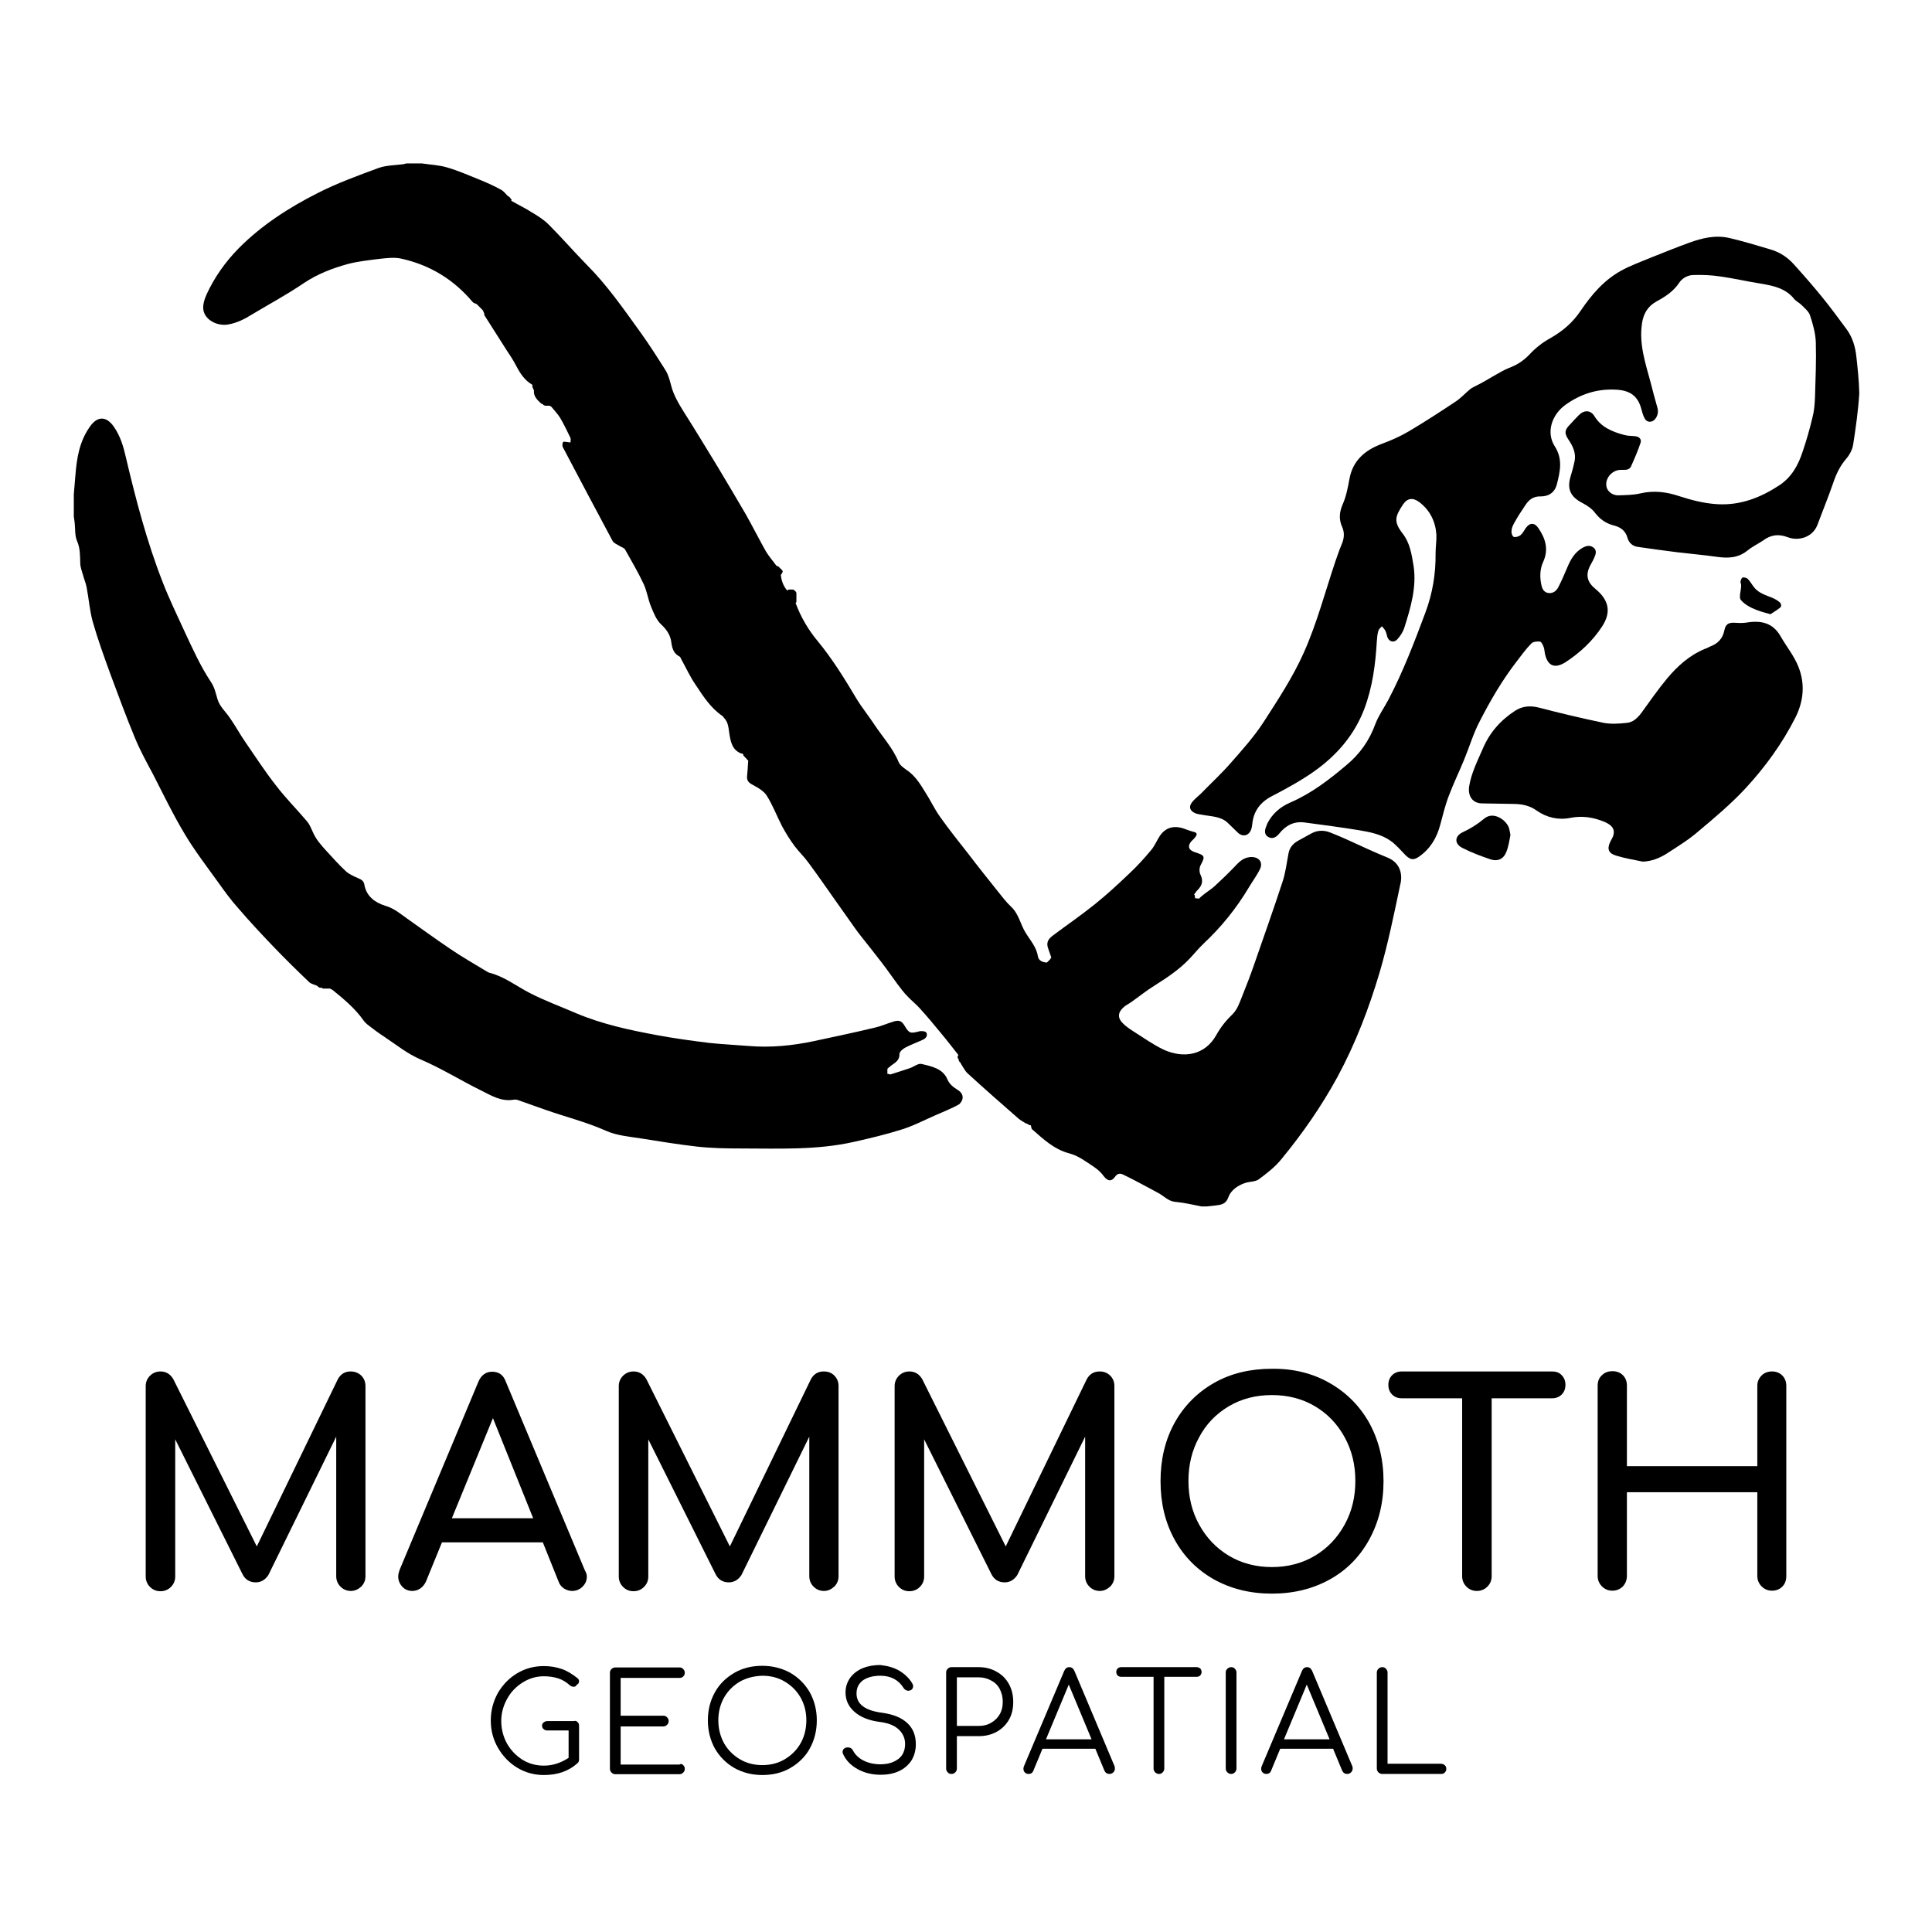 <svg xmlns="http://www.w3.org/2000/svg" width="720" height="720" viewBox="0 0 720 720"><path d="M586.1 134.4c-0.3 0.1-0.6 0.1-0.9 0.3 -5 2.9-10.5 4.1-16.1 5.3 -3 0.7-6.1 1.1-9.2 1.6 -1.8 0.3-0.9 2.9-2.7 3.2 -1.1 0.2-2.4 2.5-3.4 2.9 0.3-0.4-3-3.1-3.2-3.8 -0.5 2.6 0.1 5.2-2.1 6.7 -4.3 2.9-6.8 6.6-11.1 9.5 -3.6 2.4-8 5-11.4 7.6 -1 0.8-5.5 0.4-5.4 1.5 0.2 1.9 2.2 2.2 3.9 1.8 1.8-0.4 3.6-1 5.2-1.8 3.9-2 7.9-3.1 12.4-2.9 1.7 0.1 3.4-0.5 5.1-0.9 3.3-0.9 6.5-2 9.8-3 0.9-0.3 1.8-0.6 2.6-1 2.2-1.2 2.5-3.7 0.9-5.5 -0.6-0.6-1.3-1.2-1.6-1.9 -0.4-0.8-0.8-2.1-0.5-2.5 0.7-0.6 2-1.1 2.9-0.9 2.2 0.6 4.3 1.5 6.4 2.5 4.8 2.1 8.3 1.6 12-1.9 1.3-1.2 2.7-2.2 3.7-3.6 2.3-2.9 4.5-5.8 6.4-9 0.5-0.9 0.3-2.5-0.2-3.5C589 133.8 587.4 133.9 586.1 134.4"></path><path d="M517.1 319.6c-5.2-2.1-10.2-4.5-15.3-6.8 -2-0.9-4.1-1.8-6.2-2.6 -2.3-0.9-4.7-0.8-6.9 0.4 -1.6 0.9-3.3 1.8-4.9 2.7 -2 1.1-3.2 2.6-3.6 4.7 -0.7 3.6-1.1 7.3-2.3 10.8 -3.3 10.1-6.9 20.2-10.4 30.3 -1.4 4.1-3 8.2-4.6 12.2 -0.9 2.3-1.8 4.9-3.5 6.6 -2.5 2.4-4.5 4.9-6.1 7.8 -4.3 7.7-12.3 8.8-19.6 5.5 -4-1.9-7.6-4.5-11.4-6.9 -1.4-0.9-2.7-1.8-3.8-2.9 -2-1.9-2-4 0.1-5.9 0.8-0.8 1.9-1.3 2.9-2 3-2.1 5.8-4.4 8.9-6.3 4.6-2.9 9.1-5.9 12.9-9.9 1.8-1.9 3.4-3.9 5.2-5.6 6.6-6.2 12.2-13.1 16.8-20.8 1.4-2.4 3.1-4.6 4.3-7.1 1.2-2.6-0.6-4.6-3.6-4.4 -2.8 0.2-4.4 2-6.1 3.8 -2.3 2.4-4.7 4.7-7.2 7 -1.2 1.1-2.5 1.9-3.8 2.9 -0.8 0.6-1.5 1.2-2.2 1.9 -0.1-0.1-0.2-0.2-0.3-0.2 -0.2 0-0.3 0-0.5 0 -0.1 0-0.2 0-0.2 0 -0.1 0-0.2-0.1-0.3-0.1 0-0.1-0.1-0.2-0.1-0.3 0-0.1 0-0.2 0-0.2 0-0.2 0-0.3 0-0.5 -0.1-0.1-0.2-0.2-0.3-0.3 0.4-0.6 0.8-1.2 1.3-1.7 1.7-1.7 2.2-3.4 1.1-5.7 -0.5-1-0.5-2.5 0-3.5 1.8-3.4 1.7-3.7-2.1-4.9 -0.1 0-0.1-0.1-0.2-0.1 -2.2-0.7-2.6-2.3-1.1-4 0.5-0.5 1.1-1 1.5-1.6 0.7-0.9 0.7-1.6-0.7-1.9 -1.3-0.3-2.6-0.9-3.9-1.3 -3.8-1.2-6.9-0.1-8.9 3.2 -1 1.6-1.8 3.5-3 4.9 -2.5 3-5.2 6-8.1 8.7 -4.2 4-8.4 7.9-12.9 11.5 -5.1 4.1-10.5 7.8-15.7 11.7 -2 1.5-2.4 2.9-1.6 5 0.4 1 0.7 2.1 1.1 3.2 -0.1 0.1-0.2 0.2-0.3 0.3 0 0.1-0.1 0.2-0.1 0.3 -0.1 0.1-0.3 0.2-0.4 0.4v0c-0.1 0.1-0.3 0.2-0.4 0.4h0c-0.1 0.1-0.3 0.2-0.4 0.4 -1.7 0-3.2-0.8-3.4-2.3 -0.5-3.3-2.7-5.8-4.4-8.5 -2.1-3.2-2.6-7.2-5.6-10 -1.9-1.8-3.4-3.8-5-5.8 -3.6-4.5-7.2-9-10.7-13.6 -3.6-4.6-7.3-9.2-10.7-14 -2.1-2.9-3.6-6.2-5.6-9.3 -1.9-3.1-3.8-6.2-7-8.3 -1.1-0.8-2.4-1.7-2.9-2.9 -2.2-5.3-6.1-9.5-9.2-14.2 -2.1-3.2-4.5-6.1-6.5-9.4 -4.4-7.4-8.9-14.7-14.4-21.4 -3.6-4.3-6.4-9.1-8.3-14.3 0.1-0.1 0.2-0.2 0.3-0.3 0-0.2 0-0.3 0-0.5 0-0.1 0-0.2 0-0.2 0-0.2 0-0.3 0-0.5 0-0.1 0-0.2 0-0.2 0-0.2 0-0.3 0-0.5 0-0.1 0-0.2 0-0.2l0-0.5c0-0.1 0-0.2 0-0.2 0-0.2 0-0.3 0-0.5 0-0.1 0-0.2 0-0.2 -0.1-0.2-0.2-0.4-0.3-0.5 -0.1-0.1-0.3-0.2-0.4-0.4 -0.2-0.1-0.4-0.2-0.6-0.3 -0.1 0-0.2 0-0.3 0 -0.2 0-0.3 0-0.5 0 -0.1 0-0.2 0-0.3 0 -0.2 0-0.3 0-0.5 0 -0.1 0.1-0.2 0.2-0.4 0.3 -0.1 0-0.1 0-0.2 0 -1.4-1.7-2.1-3.6-2.3-5.8 0.1-0.1 0.2-0.2 0.3-0.3 0-0.1 0.1-0.2 0.1-0.3 0.1-0.2 0.2-0.3 0.3-0.5 0-0.1 0-0.2 0-0.2 -0.1-0.2-0.2-0.4-0.3-0.5l-0.4-0.4c-0.1-0.1-0.3-0.2-0.4-0.4 -0.1-0.1-0.3-0.2-0.4-0.4l-0.6-0.3 -0.2 0c-1.3-1.8-2.8-3.5-3.9-5.3 -2.6-4.6-5-9.4-7.6-14 -3.5-6-7-11.9-10.6-17.9 -4.1-6.7-8.2-13.5-12.4-20.1 -2-3.2-3.9-6.4-4.8-10 -0.5-1.9-1-3.8-2-5.5 -3.1-4.9-6.2-9.8-9.6-14.5 -6.2-8.6-12.3-17.4-19.9-25 -4.8-4.9-9.3-10.1-14.1-14.9 -1.8-1.8-4-3.2-6.2-4.5 -2.5-1.6-5.2-2.9-7.8-4.4 0.1-0.1 0.2-0.2 0.2-0.3 -0.1-0.1-0.2-0.3-0.3-0.4 -0.1-0.1-0.2-0.3-0.3-0.4 -0.1-0.1-0.2-0.3-0.4-0.4 -0.2-0.1-0.3-0.2-0.5-0.3 -0.8-0.8-1.5-1.8-2.5-2.3 -2.5-1.4-5.2-2.6-7.9-3.7 -4-1.6-8-3.4-12.2-4.6 -3-0.9-6.2-1-9.4-1.5h-5.7c-0.4 0.1-0.8 0.2-1.2 0.3 -3.1 0.4-6.4 0.4-9.2 1.4 -7.6 2.8-15.3 5.6-22.6 9.3 -10.9 5.5-21.1 12.1-29.6 20.7 -5 5.1-9 10.8-11.9 17.1 -0.8 1.8-1.5 4-1.2 5.8 0.6 3.8 5.3 6.2 9.4 5.4 3.2-0.6 6-2 8.7-3.7 6.5-3.9 13.2-7.5 19.5-11.8 5-3.3 10.4-5.4 16.2-7 3.8-1 7.7-1.4 11.6-1.9 2.8-0.3 5.8-0.7 8.4-0.1 10.8 2.4 19.6 7.9 26.5 16.1 0.3 0.4 1 0.6 1.5 0.8l0.4 0.4c0.1-0.1 0.2-0.2 0.2-0.2 -0.1 0.1-0.2 0.2-0.2 0.2 0.1 0.1 0.3 0.2 0.4 0.4 0 0 0.1-0.1 0.1-0.1 0 0-0.1 0.1-0.1 0.1 0.1 0.1 0.3 0.2 0.4 0.4 0.1 0.1 0.3 0.2 0.4 0.4h0c0.1 0.1 0.3 0.2 0.4 0.4 0.1 0.1 0.2 0.2 0.4 0.4 0.1-0.1 0.2-0.1 0.3-0.2 -0.1 0.1-0.2 0.2-0.3 0.2 0 0.1 0.1 0.2 0.1 0.3 0.1 0.3 0.3 0.6 0.4 0.9 0 0.2-0.1 0.5 0.1 0.7 2.7 4.3 5.5 8.6 8.2 12.9 1.2 1.8 2.4 3.6 3.4 5.5 1.5 2.9 3.2 5.7 6.2 7.4l0 0c0 0.2 0 0.4 0 0.6l0 0.2c0.1 0.2 0.2 0.4 0.3 0.6 0 0.1 0.1 0.2 0.1 0.4 0.1 0.1 0.1 0.2 0.2 0.2 -0.3 2.3 1.3 3.7 2.8 5.1 0.1 0 0.2 0 0.3 0 0.1 0.1 0.3 0.2 0.4 0.4 0.1-0.1 0.2-0.2 0.2-0.2 -0.1 0.1-0.2 0.2-0.2 0.2 0.2 0.1 0.4 0.2 0.6 0.3l0.1 0 0.1 0c0.2 0 0.3 0 0.5 0l0.1 0 0.1 0c0.2 0 0.3 0 0.5 0l0.1 0h0.1c0.1 0 0.2 0.1 0.3 0.1v0c0.2 0.1 0.3 0.2 0.5 0.3 1.1 1.4 2.4 2.7 3.3 4.2 1.4 2.4 2.6 4.9 3.8 7.4 0.2 0.5 0 1.1 0 1.7 -0.5-0.1-1-0.1-1.5-0.2 -0.4 0-1.1-0.2-1.2 0 -0.3 0.3-0.3 0.9-0.3 1.3 0 0.5 0.3 0.9 0.5 1.3 6 11.4 12.1 22.9 18.2 34.3 0.4 0.8 1.7 1.3 2.5 1.8 0.7 0.5 1.7 0.7 2.1 1.3 2.4 4.3 4.9 8.5 7 13 1.2 2.6 1.6 5.6 2.7 8.3 1 2.4 2 5.1 3.9 6.8 2.1 2 3.4 4 3.7 6.7 0.3 2.2 0.9 4.1 3.1 5.2 0.3 0.2 0.4 0.6 0.6 1 1.8 3.2 3.3 6.6 5.4 9.6 2.8 4.2 5.5 8.5 9.9 11.5 0.2 0.2 0.4 0.4 0.6 0.7 1.8 1.8 1.7 4.3 2.1 6.5 0.5 2.8 1.1 5.5 4.3 6.8l0.4 0v0c0.1 0.1 0.2 0.2 0.4 0.3 0 0.1 0 0.3 0 0.4 0.5 0.5 1 1.1 1.5 1.6 0.1 0.2 0.3 0.3 0.4 0.5l0 0c0 0.1-0.1 0.2-0.1 0.3 -0.1 1.8-0.2 3.7-0.4 5.5 -0.1 1.7 0.8 2.4 2.3 3.2 1.9 1 4.1 2.3 5.1 4 2.2 3.5 3.7 7.5 5.6 11.2 1.4 2.6 3 5.2 4.8 7.6 1.6 2.1 3.6 4 5.1 6.1 3.4 4.6 6.6 9.2 9.9 13.9 2.5 3.5 5 7.1 7.5 10.6 0.7 1 1.4 1.9 2.1 2.8 2.6 3.3 5.2 6.5 7.7 9.8 2.1 2.7 4 5.5 6 8.2 1.2 1.6 2.4 3.2 3.8 4.6 1.5 1.6 3.2 2.9 4.6 4.5 2.8 3.1 5.4 6.2 8 9.4 2.2 2.6 4.2 5.3 6.3 7.9 -0.1 0.1-0.2 0.2-0.3 0.3 0 0.2 0 0.3 0 0.5 0 0.1 0 0.2 0 0.2 0.1 0.2 0.2 0.4 0.3 0.5 0.1-0.1 0.2-0.2 0.3-0.2 -0.1 0.1-0.2 0.2-0.3 0.2 0 0.1 0.1 0.2 0.1 0.3 0 0.1 0 0.2 0 0.2 0.1 0.2 0.2 0.4 0.3 0.5 0.1 0.1 0.2 0.2 0.4 0.4 0 0.1 0 0.2 0.1 0.3 0.8 1.2 1.5 2.7 2.5 3.6 6.2 5.7 12.5 11.2 18.9 16.8 0.9 0.8 2 1.3 2.9 1.9 0.1 0 0.2 0 0.3 0 0.1-0.1 0.2-0.2 0.3-0.3 -0.1 0.1-0.2 0.2-0.3 0.3 0.1 0.1 0.3 0.2 0.4 0.3 0.2 0.1 0.4 0.2 0.6 0.3l0.1 0c0.1 0 0.3 0.1 0.4 0.1 0.1 0.5 0.1 1.2 0.5 1.5 4.1 3.6 8.1 7.4 13.7 8.9 3.5 0.9 6.3 3.1 9.2 5 1.5 1 2.8 2.2 3.8 3.6 1.4 1.8 2.8 2 4.1 0.2 0.9-1.3 1.9-1.5 3.2-0.8 1.4 0.7 2.7 1.3 4 2 2.9 1.5 5.8 3.1 8.8 4.7 2.2 1.1 3.8 3.2 6.6 3.4 3.3 0.3 6.5 1.1 9.7 1.7h1.9c0.9-0.1 1.9-0.2 2.8-0.3 2.3-0.3 4.3-0.3 5.3-3.2 0.9-2.5 3.5-4.4 6.4-5.3 1.6-0.5 3.7-0.4 4.9-1.3 3.1-2.3 6.2-4.7 8.5-7.6 7.9-9.6 14.9-19.7 20.8-30.5 6.8-12.6 11.8-25.7 15.8-39.2 3.1-10.6 5.3-21.5 7.6-32.4C522.8 326.1 522 321.6 517.1 319.6"></path><path d="M356.8 406.1c-1.6-1-2.9-2-3.7-3.8 -1.7-4.1-5.9-4.9-9.7-5.8 -1.2-0.3-2.9 1.1-4.4 1.6 -2.3 0.8-4.7 1.5-7.1 2.3 -0.1 0-0.2 0-0.3 0 -0.2-0.1-0.4-0.2-0.6-0.2 -0.1 0-0.2 0-0.3 0 0-0.1 0-0.2 0-0.2 0-0.2 0-0.3 0-0.5 0-0.1 0-0.2 0-0.2l0-0.5c0-0.1 0-0.2 0-0.2 0-0.1 0-0.3 0.1-0.4 0.5-0.4 1-0.9 1.6-1.3 1.5-1 2.9-2 2.8-4.1 0-0.8 1.2-1.9 2.2-2.4 2.1-1.1 4.3-1.9 6.5-2.9 1.3-0.6 1.9-1.7 1.3-2.7 -0.3-0.5-1.9-0.7-2.8-0.4 -3.1 0.8-3.6 0.7-5.2-2 -1.2-2-2.1-2.4-4.5-1.6 -2.3 0.7-4.5 1.7-6.8 2.2 -7.5 1.8-15.1 3.4-22.6 5 -8 1.7-16.2 2.5-24.4 1.8 -4.8-0.4-9.5-0.6-14.3-1.1 -6.6-0.8-13.1-1.7-19.6-2.9 -10.3-1.9-20.6-4.1-30.3-8.2 -5.8-2.5-11.8-4.7-17.4-7.6 -5-2.6-9.4-6.1-15-7.5 -0.3-0.1-0.6-0.3-0.8-0.4 -4.6-2.8-9.4-5.5-13.9-8.6 -5.5-3.7-10.8-7.6-16.2-11.4 -2.4-1.7-4.6-3.6-7.7-4.5 -3.9-1.2-7.1-3.5-7.9-7.8 -0.2-1.4-1-2-2.3-2.5 -1.6-0.7-3.4-1.5-4.6-2.6 -2.5-2.3-4.8-4.9-7.1-7.4 -2.1-2.3-4.1-4.5-5.3-7.4 -0.6-1.3-1.1-2.6-2-3.7 -3.8-4.5-8-8.7-11.6-13.4 -4-5.1-7.6-10.6-11.3-16 -2.1-3-3.8-6.2-5.9-9.2 -1.6-2.4-3.9-4.3-4.7-7.2 -0.6-2.1-1.1-4.3-2.3-6.1 -4-6-6.9-12.5-9.9-18.9 -2.8-6.1-5.8-12.3-8.2-18.5 -5.9-15.1-10-30.8-13.7-46.5 -0.9-4-2.1-8-4.5-11.4 -2.8-4-6.1-4-8.9 0 -3.9 5.5-4.9 11.7-5.4 18.1 -0.2 2.4-0.4 4.7-0.6 7.1v8.3c0.1 0.7 0.2 1.4 0.3 2.1 0.3 2.4 0 4.9 0.9 7 1.2 2.7 1.1 5.4 1.2 8.2 0 1.5 0.6 3 1 4.4 0.4 1.6 1.1 3.1 1.4 4.8 0.8 4.2 1.1 8.4 2.2 12.5 1.9 6.7 4.3 13.3 6.7 19.9 2.9 7.8 5.8 15.7 9 23.4 1.9 4.7 4.4 9.2 6.8 13.7 3.9 7.6 7.6 15.3 12 22.6 3.6 6 7.9 11.6 12 17.3 2.5 3.5 5 7 7.9 10.2 4.2 4.9 8.6 9.6 13.1 14.3 4.3 4.5 8.7 8.8 13.2 13.1 0.7 0.7 2 0.9 3 1.4 0.1 0.1 0.3 0.2 0.4 0.4h0c0.2 0.1 0.4 0.2 0.6 0.3 0.1 0 0.2 0 0.3 0 0.1 0 0.2 0 0.4 0 0.1 0.1 0.3 0.2 0.4 0.3l0.2 0c0.5 0 1 0 1.5 0l0.2 0c0.1 0 0.3 0 0.4 0 0.1 0 0.2 0 0.3 0 0.3 0.2 0.7 0.3 1 0.5 4.2 3.4 8.4 6.9 11.5 11.3 0.5 0.7 1.2 1.4 1.9 1.9 1.9 1.5 3.8 2.9 5.8 4.2 4.5 3 8.8 6.5 13.8 8.6 7.7 3.3 14.7 7.7 22.2 11.4 3.9 1.9 7.6 4.4 12.5 3.5 0.6-0.1 1.3 0.1 1.8 0.3 3.2 1.1 6.4 2.3 9.6 3.4 7.6 2.7 15.4 4.6 22.8 7.9 4 1.8 8.8 2.2 13.3 2.9 6.8 1.1 13.7 2.2 20.6 3 5.4 0.6 10.8 0.7 16.2 0.7 14.2 0 28.5 0.7 42.5-2.5 5.8-1.3 11.7-2.7 17.4-4.5 4.3-1.3 8.3-3.4 12.4-5.2 3.1-1.4 6.3-2.6 9.3-4.3C359.4 409.6 359.1 407.5 356.8 406.1"></path><path d="M691.8 132.8c-0.4-3.6-1.4-7.1-3.7-10.2 -2.9-3.9-5.8-7.9-8.9-11.7 -3.4-4.2-7-8.3-10.6-12.3 -2.4-2.7-5.4-4.7-9-5.7 -5-1.5-10-3-15.1-4.2 -5.2-1.2-10.2 0-15.1 1.8 -4.7 1.7-9.3 3.6-13.9 5.4 -3.8 1.6-7.8 3-11.4 5 -6.5 3.6-11.1 9.1-15.1 15 -2.9 4.3-6.6 7.5-11.2 10.1 -2.9 1.6-5.6 3.7-7.8 6.1 -2.2 2.3-4.6 3.9-7.6 5 -3.5 1.4-8.6 4.9-12 6.5 -0.9 0.5-1.9 0.9-2.6 1.5 -1.8 1.5-3.4 3.3-5.4 4.6 -5.7 3.8-11.4 7.5-17.3 11 -3.2 1.9-6.6 3.4-10.1 4.7 -6.5 2.4-10.9 6.4-12.1 13.1 -0.6 3.2-1.2 6.5-2.5 9.4 -1.3 3-1.5 5.7-0.2 8.5 1 2.3 0.7 4.5-0.3 6.7 -0.8 1.9-1.4 3.8-2.1 5.7 -3.9 11.5-6.9 23.2-11.9 34.4 -4.1 9.2-9.6 17.5-15 25.9 -3.5 5.4-7.9 10.3-12.2 15.2 -3.3 3.8-7.1 7.3-10.6 10.9 -1.2 1.3-2.7 2.3-3.8 3.7 -1.5 1.8-0.8 3.5 1.5 4.3 0.6 0.2 1.3 0.3 2 0.4 3.4 0.7 7.1 0.5 9.8 3.1 1.3 1.2 2.4 2.4 3.7 3.6 1.8 1.7 4 1.2 4.9-1 0.3-0.7 0.4-1.5 0.5-2.3 0.5-4.7 2.9-8 7.3-10.3 5.4-2.8 10.7-5.7 15.7-9.2 8.6-6.1 15-13.6 18.7-23.2 3.1-8.2 4.2-16.7 4.7-25.3 0.1-1.4 0.2-2.7 0.6-4 0.2-0.6 0.8-1.1 1.3-1.6 0.5 0.6 1 1.1 1.3 1.7 0.4 0.8 0.5 1.7 0.8 2.5 0.7 1.6 2.4 2 3.6 0.7 1.1-1.2 2.1-2.7 2.6-4.2 2.4-7.6 4.7-15.2 3.5-23.2 -0.7-4.2-1.3-8.5-4.1-12.1 -3.4-4.4-2.8-6.3 0.1-10.7 1.7-2.6 3.8-2.7 6.1-1 4.1 3.1 6.1 7.4 6.4 12.2 0.1 2.2-0.3 4.5-0.3 6.8 0.1 7.6-1.1 15-3.8 22.2 -4.1 11-8.3 22-13.8 32.5 -1.6 3-3.6 5.8-4.8 8.9 -2.2 6.1-5.7 11.2-10.9 15.5 -6.4 5.4-13 10.5-20.9 13.9 -3.7 1.6-6.7 4.2-8.5 7.8 -0.2 0.4-0.3 0.9-0.5 1.3 -0.6 1.5-0.6 3 1 3.8 1.6 0.8 2.9-0.1 3.9-1.3 2.4-3 5.4-4.7 9.4-4.2 6.8 0.9 13.6 1.8 20.4 2.9 4.1 0.7 8.3 1.5 11.8 4 2.1 1.5 3.8 3.6 5.7 5.5 1.6 1.5 2.8 1.7 4.6 0.5 4.3-2.9 6.8-7 8.1-11.9 1-3.7 1.9-7.5 3.3-11.1 1.7-4.5 3.8-8.8 5.6-13.2 2-4.8 3.4-9.7 5.8-14.3 4-7.8 8.4-15.4 13.9-22.5 1.7-2.2 3.4-4.6 5.4-6.6 0.6-0.7 2.2-0.8 3.2-0.7 0.6 0.1 1.1 1.3 1.4 2.1 0.3 0.8 0.3 1.8 0.5 2.6 0.9 4 3.3 5.7 7.6 3 5.5-3.6 10.2-8 13.7-13.4 3.3-5.1 2.7-9.6-2.5-13.9 -3.1-2.5-3.8-5.2-2-8.7 0.5-1 1.1-1.9 1.5-2.9 0.6-1.3 1.1-2.7-0.2-3.8 -1.4-1.1-2.8-0.7-4.2 0.1 -2.8 1.6-4.3 4.2-5.5 7 -1.1 2.6-2.2 5.2-3.5 7.7 -0.7 1.3-1.9 2.3-3.6 2.1 -1.6-0.2-2.3-1.4-2.6-2.7 -0.7-3-0.7-6.1 0.6-8.9 2.1-4.6 0.9-8.7-1.8-12.6 -1.4-2.1-3.2-2.1-4.7 0 -0.6 0.9-1.1 1.9-1.9 2.6 -0.6 0.5-1.8 0.9-2.5 0.7 -0.5-0.1-1-1.3-0.9-2.1 0-1 0.4-2 0.9-2.9 1.3-2.4 2.8-4.7 4.3-6.9 1.3-2 3-3.3 5.7-3.2 3.2 0 5.3-1.7 6-4.5 1.2-4.8 2.3-9.4-0.8-14.2 -3.3-5.2-1.1-11.8 4.1-15.5 5.5-3.9 11.5-5.9 18.4-5.6 5.5 0.2 8.5 2.3 9.8 7.3 0.3 1.1 0.6 2.3 1.2 3.4 0.8 1.6 2.7 1.7 3.9 0.3 1.1-1.4 1.3-2.9 0.8-4.5 -0.9-3.1-1.7-6.2-2.5-9.3 -1.9-7.1-4.3-14.1-3.2-21.7 0.5-3.8 2.2-6.6 5.5-8.4 3.3-1.8 6.2-3.7 8.3-6.8 1.1-1.7 3-2.9 5.2-3 3.3-0.1 6.7 0 10 0.5 5.1 0.7 10.2 1.9 15.3 2.7 4.8 0.8 9.4 1.8 12.5 5.8 0.7 0.8 1.8 1.3 2.6 2.1 1.2 1.2 2.7 2.4 3.2 3.8 1.1 3.3 2.1 6.8 2.2 10.2 0.2 6.8-0.1 13.6-0.3 20.4 -0.1 2.6-0.3 5.2-1 7.8 -1 4.2-2.2 8.4-3.6 12.5 -1.6 4.9-4 9.4-8.6 12.5 -7 4.6-14.5 7.6-23.2 7.1 -4.9-0.3-9.6-1.5-14.2-3 -4.8-1.6-9.5-2.2-14.6-1 -2.6 0.6-5.3 0.6-8 0.7 -2.1 0.1-3.9-1.3-4.4-2.8 -1-3.2 1.8-6.7 5.3-6.7 1.4 0 3 0.2 3.7-1.2 1.3-2.9 2.6-5.9 3.6-8.9 0.4-1.2-0.4-2.2-1.8-2.4 -1.4-0.2-2.9-0.1-4.3-0.5 -4.5-1.2-8.6-2.9-11.1-7 -1.4-2.3-3.8-2.4-5.8-0.4 -1.1 1.1-2.2 2.3-3.3 3.5 -2 2-2.2 3.2-0.6 5.6 1.7 2.5 2.9 5.1 2.3 8.1 -0.4 1.9-0.9 3.8-1.5 5.7 -1.4 4.7 0 7.6 4.5 9.9 1.7 0.9 3.5 2.1 4.6 3.6 1.8 2.3 3.9 3.9 6.9 4.7 2.6 0.6 4.5 2 5.2 4.6 0.5 1.8 1.8 3.1 3.8 3.4 4.9 0.7 9.8 1.4 14.7 2 4.9 0.6 9.8 1 14.7 1.7 4.2 0.6 8 0.5 11.5-2.3 1.8-1.5 4-2.5 5.9-3.8 2.8-2.1 5.8-2.5 9.1-1.2 4.3 1.6 9.4-0.1 11.1-4.6 1.9-5.1 4-10.2 5.8-15.4 1.1-3.3 2.5-6.4 4.9-9.2 1.3-1.5 2.3-3.4 2.6-5.2 1-6.4 1.9-12.8 2.3-19.2C692.8 141.9 692.3 137.3 691.8 132.8"></path><path d="M663.5 237c-2.8-4.8-7.1-5.9-12.5-5 -1.3 0.2-2.7 0.2-4.1 0.1 -2.7-0.2-3.8 0.4-4.3 2.9 -0.6 2.9-2.3 4.8-5.2 5.9 -0.7 0.3-1.3 0.7-2 0.9 -5.8 2.4-10.2 6.4-14 10.9 -3.5 4.2-6.6 8.7-9.8 13.1 -1.4 1.8-3 3.4-5.4 3.6 -2.8 0.3-5.8 0.5-8.5 0 -8.1-1.7-16.2-3.6-24.2-5.7 -3.3-0.8-6.1-0.6-8.9 1.2 -5.5 3.6-9.5 8.2-12 14.1 -2 4.6-4.3 9.1-5.1 14.1 -0.5 3.5 1.2 6.2 4.7 6.3 3.9 0.1 7.8 0.1 11.7 0.2 3.2 0 6.2 0.6 8.8 2.5 3.7 2.6 8.1 3.6 12.5 2.7 4.6-0.9 8.8-0.2 13 1.6 2.6 1.2 3.6 2.6 3.1 4.7 -0.2 0.9-0.7 1.6-1.1 2.4 -1.4 2.8-0.9 4.5 2.2 5.4 3.2 1 6.5 1.5 9.8 2.2 3.3-0.1 6.2-1.3 8.8-2.9 4-2.6 8.1-5.1 11.6-8.1 6.2-5.2 12.4-10.4 17.8-16.2 7.4-8 13.8-16.8 18.7-26.5 3.1-6.2 3.6-12.5 1.2-18.7C668.7 244.5 665.7 240.9 663.5 237"></path><path d="M553.1 305.1c-2.5 2.1-5.1 3.7-8.1 5.1 -3 1.5-3 4.3 0 5.8 3.3 1.7 6.8 3 10.3 4.2 2.9 1 5.1-0.1 6.1-2.8 0.8-2 1.1-4.2 1.5-6.2 -0.2-1-0.3-1.8-0.5-2.5C561.5 305.7 556.6 302.1 553.1 305.1"></path><path d="M648.7 223.5c2.8 3.5 9.1 4.8 11.1 5.4 0.5-0.3 3.8-2.4 3.9-2.8 0.2-0.4 0-1.3-0.4-1.6 -0.8-0.7-1.8-1.3-2.8-1.7 -2.4-1-5-1.7-6.7-3.8 -0.9-1.1-1.5-2.3-2.5-3.3 -0.4-0.4-1.7-0.7-2-0.4 -0.5 0.4-0.8 1.5-0.6 2C649.4 218.6 647.8 222.3 648.7 223.5"></path><path d="M134.6 512.6c1 1 1.6 2.3 1.6 3.9v70.9c0 1.5-0.5 2.8-1.6 3.9 -1.1 1-2.4 1.6-3.8 1.6 -1.5 0-2.8-0.5-3.9-1.6 -1-1-1.6-2.3-1.6-3.9V535.4l-25.3 51.6c-1.2 1.8-2.8 2.7-4.7 2.7 -2.3 0-4-1.1-5-3.2l-25-50.1v51.1c0 1.5-0.5 2.8-1.6 3.9 -1 1-2.3 1.6-3.9 1.6 -1.5 0-2.8-0.5-3.9-1.6 -1-1-1.6-2.3-1.6-3.9v-70.9c0-1.5 0.5-2.8 1.6-3.9 1-1 2.3-1.6 3.9-1.6 2.1 0 3.7 1 4.8 2.9l31.1 62.3 30.2-62.3c1.1-2 2.7-2.9 4.8-2.9C132.2 511.1 133.5 511.6 134.6 512.6z"></path><path d="M218.7 587.5c0 1.5-0.5 2.7-1.6 3.8 -1 1-2.3 1.6-3.9 1.6 -1 0-2-0.3-3-0.9 -0.9-0.6-1.6-1.4-2-2.5l-5.9-14.7h-37.6l-6 14.7c-0.5 1-1.2 1.9-2.1 2.5 -0.9 0.6-1.9 0.9-2.9 0.9 -1.5 0-2.8-0.5-3.8-1.6 -1-1.1-1.5-2.4-1.5-3.8 0-0.7 0.2-1.5 0.5-2.4l29.4-70.2c1-2.4 2.8-3.7 5.1-3.7 2.5 0 4.2 1.2 5.1 3.7l29.5 70.4C218.5 586.1 218.7 586.9 218.7 587.5zM198.7 565.8l-15-37.3 -15.3 37.3H198.7z"></path><path d="M310.9 512.6c1 1 1.6 2.3 1.6 3.9v70.9c0 1.5-0.5 2.8-1.6 3.9 -1.1 1-2.4 1.6-3.8 1.6 -1.5 0-2.8-0.5-3.9-1.6 -1-1-1.6-2.3-1.6-3.9V535.4l-25.3 51.6c-1.2 1.8-2.8 2.7-4.7 2.7 -2.3 0-4-1.1-5-3.2l-25-50.1v51.1c0 1.5-0.5 2.8-1.6 3.9 -1 1-2.3 1.6-3.9 1.6 -1.5 0-2.8-0.5-3.9-1.6 -1-1-1.6-2.3-1.6-3.9v-70.9c0-1.5 0.5-2.8 1.6-3.9 1-1 2.3-1.6 3.9-1.6 2.1 0 3.7 1 4.8 2.9l31.1 62.3 30.2-62.3c1.1-2 2.7-2.9 4.8-2.9C308.6 511.1 309.9 511.6 310.9 512.6z"></path><path d="M413.7 512.6c1 1 1.6 2.3 1.6 3.9v70.9c0 1.5-0.5 2.8-1.6 3.9 -1.1 1-2.4 1.6-3.8 1.6 -1.5 0-2.8-0.5-3.9-1.6 -1-1-1.6-2.3-1.6-3.9V535.4l-25.3 51.6c-1.2 1.8-2.8 2.7-4.7 2.7 -2.3 0-4-1.1-5-3.2l-25-50.1v51.1c0 1.5-0.5 2.8-1.6 3.9 -1 1-2.3 1.6-3.9 1.6 -1.5 0-2.8-0.5-3.9-1.6 -1-1-1.6-2.3-1.6-3.9v-70.9c0-1.5 0.5-2.8 1.6-3.9 1-1 2.3-1.6 3.9-1.6 2.1 0 3.7 1 4.8 2.9l31.1 62.3 30.2-62.3c1.1-2 2.7-2.9 4.8-2.9C411.4 511.1 412.6 511.6 413.7 512.6z"></path><path d="M495.5 515.4c6.3 3.6 11.2 8.5 14.8 14.9 3.5 6.4 5.3 13.6 5.3 21.7 0 8.1-1.8 15.3-5.3 21.7 -3.5 6.4-8.4 11.4-14.7 14.9s-13.5 5.3-21.6 5.3c-8.1 0-15.3-1.8-21.6-5.3 -6.3-3.6-11.2-8.5-14.7-14.9 -3.5-6.4-5.2-13.6-5.2-21.7 0-8.1 1.7-15.3 5.2-21.7 3.5-6.3 8.4-11.3 14.7-14.9 6.3-3.6 13.5-5.3 21.6-5.3C482 510 489.2 511.8 495.5 515.4zM457.9 524.1c-4.7 2.8-8.4 6.6-11 11.5 -2.7 4.9-4 10.3-4 16.3 0 6 1.3 11.4 4 16.3 2.7 4.9 6.3 8.7 11.1 11.6 4.7 2.8 10.1 4.2 16 4.2 5.9 0 11.3-1.4 16-4.2 4.7-2.8 8.4-6.7 11.1-11.6 2.7-4.9 4-10.3 4-16.3 0-6-1.3-11.4-4-16.3 -2.7-4.9-6.3-8.7-11-11.5 -4.7-2.8-10.1-4.2-16.1-4.2C468 519.9 462.6 521.3 457.9 524.1z"></path><path d="M582 512.5c0.9 0.9 1.4 2.1 1.4 3.6 0 1.5-0.5 2.7-1.4 3.6 -0.9 0.9-2.1 1.4-3.6 1.4h-22.5v66.3c0 1.5-0.5 2.8-1.6 3.9 -1 1-2.3 1.6-3.9 1.6 -1.5 0-2.8-0.5-3.9-1.6 -1-1-1.6-2.3-1.6-3.9v-66.3H522.4c-1.5 0-2.7-0.5-3.6-1.4 -0.9-0.9-1.4-2.1-1.4-3.6 0-1.5 0.5-2.7 1.4-3.6 0.9-0.9 2.1-1.4 3.6-1.4h56C579.9 511.1 581.1 511.5 582 512.5z"></path><path d="M656.5 512.6c1-1 2.3-1.5 3.9-1.5 1.5 0 2.8 0.5 3.8 1.5 1 1 1.5 2.3 1.5 3.9v70.9c0 1.6-0.5 2.9-1.5 3.9 -1 1-2.3 1.5-3.8 1.5 -1.5 0-2.8-0.5-3.9-1.6 -1-1-1.6-2.3-1.6-3.9v-31.2h-48.6v31.2c0 1.5-0.5 2.8-1.5 3.9 -1 1-2.3 1.6-3.9 1.6 -1.5 0-2.8-0.5-3.9-1.6 -1-1-1.6-2.3-1.6-3.9v-70.9c0-1.6 0.5-2.9 1.6-3.9 1-1 2.3-1.5 3.9-1.5 1.6 0 2.9 0.5 3.9 1.5 1 1 1.5 2.3 1.5 3.9v30h48.6v-30C654.9 514.9 655.5 513.6 656.5 512.6z"></path><path d="M215.2 641.7c0.4 0.4 0.6 0.8 0.6 1.4v12.6c0 0.6-0.2 1.1-0.6 1.4 -3.2 2.9-7.3 4.4-12.5 4.4 -3.6 0-6.9-0.9-9.9-2.7 -3-1.8-5.4-4.3-7.2-7.4 -1.8-3.1-2.7-6.5-2.7-10.2 0-3.7 0.9-7.1 2.6-10.2 1.8-3.1 4.2-5.6 7.2-7.4 3-1.8 6.3-2.7 10-2.7 2.4 0 4.7 0.4 6.7 1.1 2 0.7 3.9 1.9 5.8 3.4 0.4 0.3 0.6 0.7 0.6 1.2 0 0.3-0.1 0.5-0.2 0.7 -0.1 0.2-0.3 0.4-0.6 0.5 -0.1 0.2-0.2 0.4-0.5 0.6 -0.2 0.2-0.5 0.2-0.8 0.2 -0.5 0-0.9-0.2-1.3-0.5 -1.3-1.2-2.8-2.1-4.3-2.6 -1.6-0.5-3.4-0.8-5.4-0.8 -2.9 0-5.5 0.8-7.9 2.3 -2.4 1.5-4.4 3.5-5.8 6.1 -1.4 2.5-2.2 5.3-2.2 8.2 0 3 0.7 5.8 2.1 8.4 1.4 2.5 3.4 4.6 5.8 6.1 2.4 1.5 5.1 2.2 8 2.2 3.3 0 6.3-1 9.2-2.9v-10.2h-7.9c-0.6 0-1.1-0.2-1.4-0.5 -0.4-0.3-0.6-0.8-0.6-1.3 0-0.5 0.2-0.9 0.6-1.2 0.4-0.3 0.8-0.5 1.4-0.5h9.8C214.4 641.2 214.9 641.4 215.2 641.7z"></path><path d="M254.6 657.8c0.4 0.4 0.6 0.8 0.6 1.4s-0.2 1-0.6 1.4c-0.4 0.4-0.8 0.6-1.4 0.6h-23.9c-0.5 0-1-0.2-1.4-0.6 -0.4-0.4-0.6-0.9-0.6-1.4v-35.8c0-0.6 0.2-1.1 0.6-1.4 0.4-0.4 0.9-0.6 1.4-0.6h23.9c0.6 0 1.1 0.2 1.4 0.6 0.4 0.4 0.6 0.8 0.6 1.4s-0.2 1-0.6 1.4c-0.4 0.4-0.8 0.5-1.4 0.5h-21.9v14.1h15.9c0.6 0 1.1 0.2 1.4 0.6 0.4 0.4 0.6 0.8 0.6 1.4 0 0.5-0.2 1-0.6 1.4 -0.4 0.4-0.9 0.6-1.4 0.6h-15.9v14.2h21.9C253.8 657.2 254.2 657.4 254.6 657.8z"></path><path d="M294.5 623.4c3.1 1.8 5.5 4.2 7.3 7.3 1.7 3.1 2.6 6.6 2.6 10.4 0 3.9-0.9 7.4-2.6 10.5 -1.7 3.1-4.2 5.5-7.3 7.3 -3.1 1.8-6.6 2.6-10.4 2.6 -3.9 0-7.3-0.9-10.4-2.6 -3.1-1.8-5.5-4.2-7.3-7.3 -1.7-3.1-2.6-6.6-2.6-10.5 0-3.9 0.9-7.3 2.6-10.4 1.7-3.1 4.2-5.5 7.3-7.3 3.1-1.8 6.6-2.6 10.4-2.6C287.9 620.8 291.4 621.7 294.5 623.4zM275.7 626.7c-2.5 1.5-4.5 3.5-5.9 6 -1.4 2.5-2.1 5.3-2.1 8.4 0 3.1 0.7 5.9 2.1 8.5 1.4 2.5 3.4 4.5 5.9 6 2.5 1.5 5.3 2.2 8.4 2.2 3.1 0 5.9-0.7 8.4-2.2 2.5-1.5 4.5-3.5 5.9-6 1.4-2.5 2.1-5.4 2.1-8.5 0-3.1-0.7-5.9-2.1-8.4 -1.4-2.5-3.4-4.5-5.9-6 -2.5-1.5-5.3-2.2-8.4-2.2C281 624.6 278.2 625.3 275.7 626.7z"></path><path d="M335.1 622.6c2 1.2 3.6 2.7 4.8 4.6 0.2 0.4 0.4 0.8 0.4 1.2 0 0.6-0.3 1.2-0.9 1.5 -0.3 0.1-0.6 0.2-0.9 0.2 -0.4 0-0.7-0.1-1-0.3 -0.3-0.2-0.6-0.4-0.8-0.8 -1.9-3-4.8-4.5-8.6-4.5 -2.7 0-4.9 0.6-6.5 1.7 -1.6 1.2-2.4 2.8-2.4 4.9 0 4 3.2 6.4 9.6 7.2 4.2 0.6 7.3 1.9 9.4 3.9 2.1 2 3.1 4.6 3.1 7.8 0 2.4-0.6 4.4-1.7 6.2 -1.2 1.7-2.7 3-4.7 3.9 -2 0.9-4.2 1.3-6.7 1.3 -3.2 0-6.1-0.7-8.6-2.1s-4.3-3.2-5.4-5.6c-0.1-0.2-0.2-0.5-0.2-0.8 0-0.5 0.2-0.9 0.5-1.2 0.4-0.3 0.8-0.5 1.5-0.5 0.4 0 0.8 0.1 1.1 0.3 0.4 0.2 0.6 0.5 0.8 0.9 0.8 1.5 2.1 2.8 3.9 3.7 1.8 0.9 3.9 1.4 6.3 1.4 2.8 0 5-0.7 6.7-2 1.7-1.3 2.5-3.2 2.5-5.6 0-2.1-0.8-3.9-2.4-5.4 -1.6-1.5-3.9-2.4-7.1-2.8 -3.9-0.5-7-1.7-9.3-3.7 -2.3-2-3.4-4.4-3.4-7.3 0-2 0.6-3.8 1.7-5.4 1.1-1.5 2.6-2.7 4.6-3.6 2-0.8 4.2-1.2 6.6-1.2C330.7 620.8 333 621.4 335.1 622.6z"></path><path d="M356 660.5c-0.4 0.4-0.8 0.6-1.4 0.6 -0.6 0-1.1-0.2-1.4-0.6 -0.4-0.4-0.6-0.8-0.6-1.4v-35.8c0-0.6 0.2-1.1 0.6-1.4 0.4-0.4 0.8-0.6 1.4-0.6h10.2c2.5 0 4.7 0.6 6.6 1.7 2 1.1 3.5 2.6 4.6 4.6 1.1 2 1.6 4.2 1.6 6.7 0 2.5-0.5 4.7-1.6 6.6 -1.1 1.9-2.6 3.4-4.6 4.5 -2 1.1-4.2 1.6-6.6 1.6h-8.2v12.1C356.6 659.7 356.4 660.1 356 660.5zM369.4 642c1.4-0.8 2.4-1.8 3.2-3.2 0.8-1.4 1.1-2.9 1.1-4.6 0-1.8-0.4-3.3-1.1-4.7s-1.8-2.5-3.2-3.2c-1.4-0.8-2.9-1.2-4.6-1.2h-8.2v18.1h8.2C366.5 643.2 368.1 642.8 369.4 642z"></path><path d="M415.5 659.1c0 0.5-0.2 1-0.6 1.4 -0.4 0.4-0.9 0.6-1.4 0.6 -0.9 0-1.5-0.4-1.9-1.2l-3.4-8.2h-19.7l-3.4 8.2c-0.3 0.8-0.9 1.2-1.8 1.2 -0.6 0-1-0.2-1.4-0.6 -0.4-0.4-0.5-0.9-0.5-1.4 0-0.3 0.1-0.6 0.2-0.9l15-35.5c0.4-0.9 1-1.4 1.9-1.4 0.9 0 1.5 0.5 1.9 1.4l15 35.6C415.4 658.5 415.5 658.8 415.5 659.1zM406.8 648.2l-8.5-20.4 -8.5 20.4H406.8z"></path><path d="M447.3 621.8c0.3 0.3 0.5 0.8 0.5 1.3 0 0.5-0.2 0.9-0.5 1.3 -0.3 0.3-0.8 0.5-1.3 0.5h-12.1v34.2c0 0.5-0.2 1-0.6 1.4 -0.4 0.4-0.8 0.6-1.4 0.6 -0.5 0-1-0.2-1.4-0.6 -0.4-0.4-0.6-0.9-0.6-1.4v-34.2h-12.1c-0.5 0-1-0.2-1.3-0.5 -0.3-0.3-0.5-0.8-0.5-1.3 0-0.5 0.2-1 0.5-1.3 0.3-0.3 0.8-0.5 1.3-0.5h28.2C446.5 621.3 446.9 621.5 447.3 621.8z"></path><path d="M457.4 621.9c0.4-0.4 0.9-0.6 1.4-0.6 0.6 0 1.1 0.2 1.4 0.6 0.4 0.4 0.6 0.8 0.6 1.4v35.8c0 0.5-0.2 1-0.6 1.4 -0.4 0.4-0.8 0.6-1.4 0.6 -0.5 0-1-0.2-1.4-0.6 -0.4-0.4-0.6-0.9-0.6-1.4v-35.8C456.8 622.7 457 622.2 457.4 621.9z"></path><path d="M504.1 659.1c0 0.5-0.2 1-0.6 1.4 -0.4 0.4-0.9 0.6-1.4 0.6 -0.9 0-1.5-0.4-1.9-1.2l-3.4-8.2h-19.7l-3.4 8.2c-0.3 0.8-0.9 1.2-1.8 1.2 -0.6 0-1-0.2-1.4-0.6 -0.4-0.4-0.5-0.9-0.5-1.4 0-0.3 0.1-0.6 0.2-0.9l15-35.5c0.4-0.9 1-1.4 1.9-1.4 0.9 0 1.5 0.5 1.9 1.4l15 35.6C504.1 658.5 504.1 658.8 504.1 659.1zM495.5 648.2l-8.5-20.4 -8.5 20.4H495.5z"></path><path d="M538.4 657.8c0.4 0.4 0.6 0.8 0.6 1.4s-0.2 1-0.6 1.4c-0.4 0.4-0.8 0.5-1.4 0.5h-21.9c-0.5 0-1-0.2-1.4-0.6 -0.4-0.4-0.6-0.9-0.6-1.4v-35.8c0-0.5 0.2-1 0.6-1.4 0.4-0.4 0.9-0.6 1.4-0.6 0.6 0 1.1 0.2 1.4 0.6 0.4 0.4 0.6 0.8 0.6 1.4v34h19.9C537.5 657.3 538 657.5 538.4 657.8z"></path></svg>